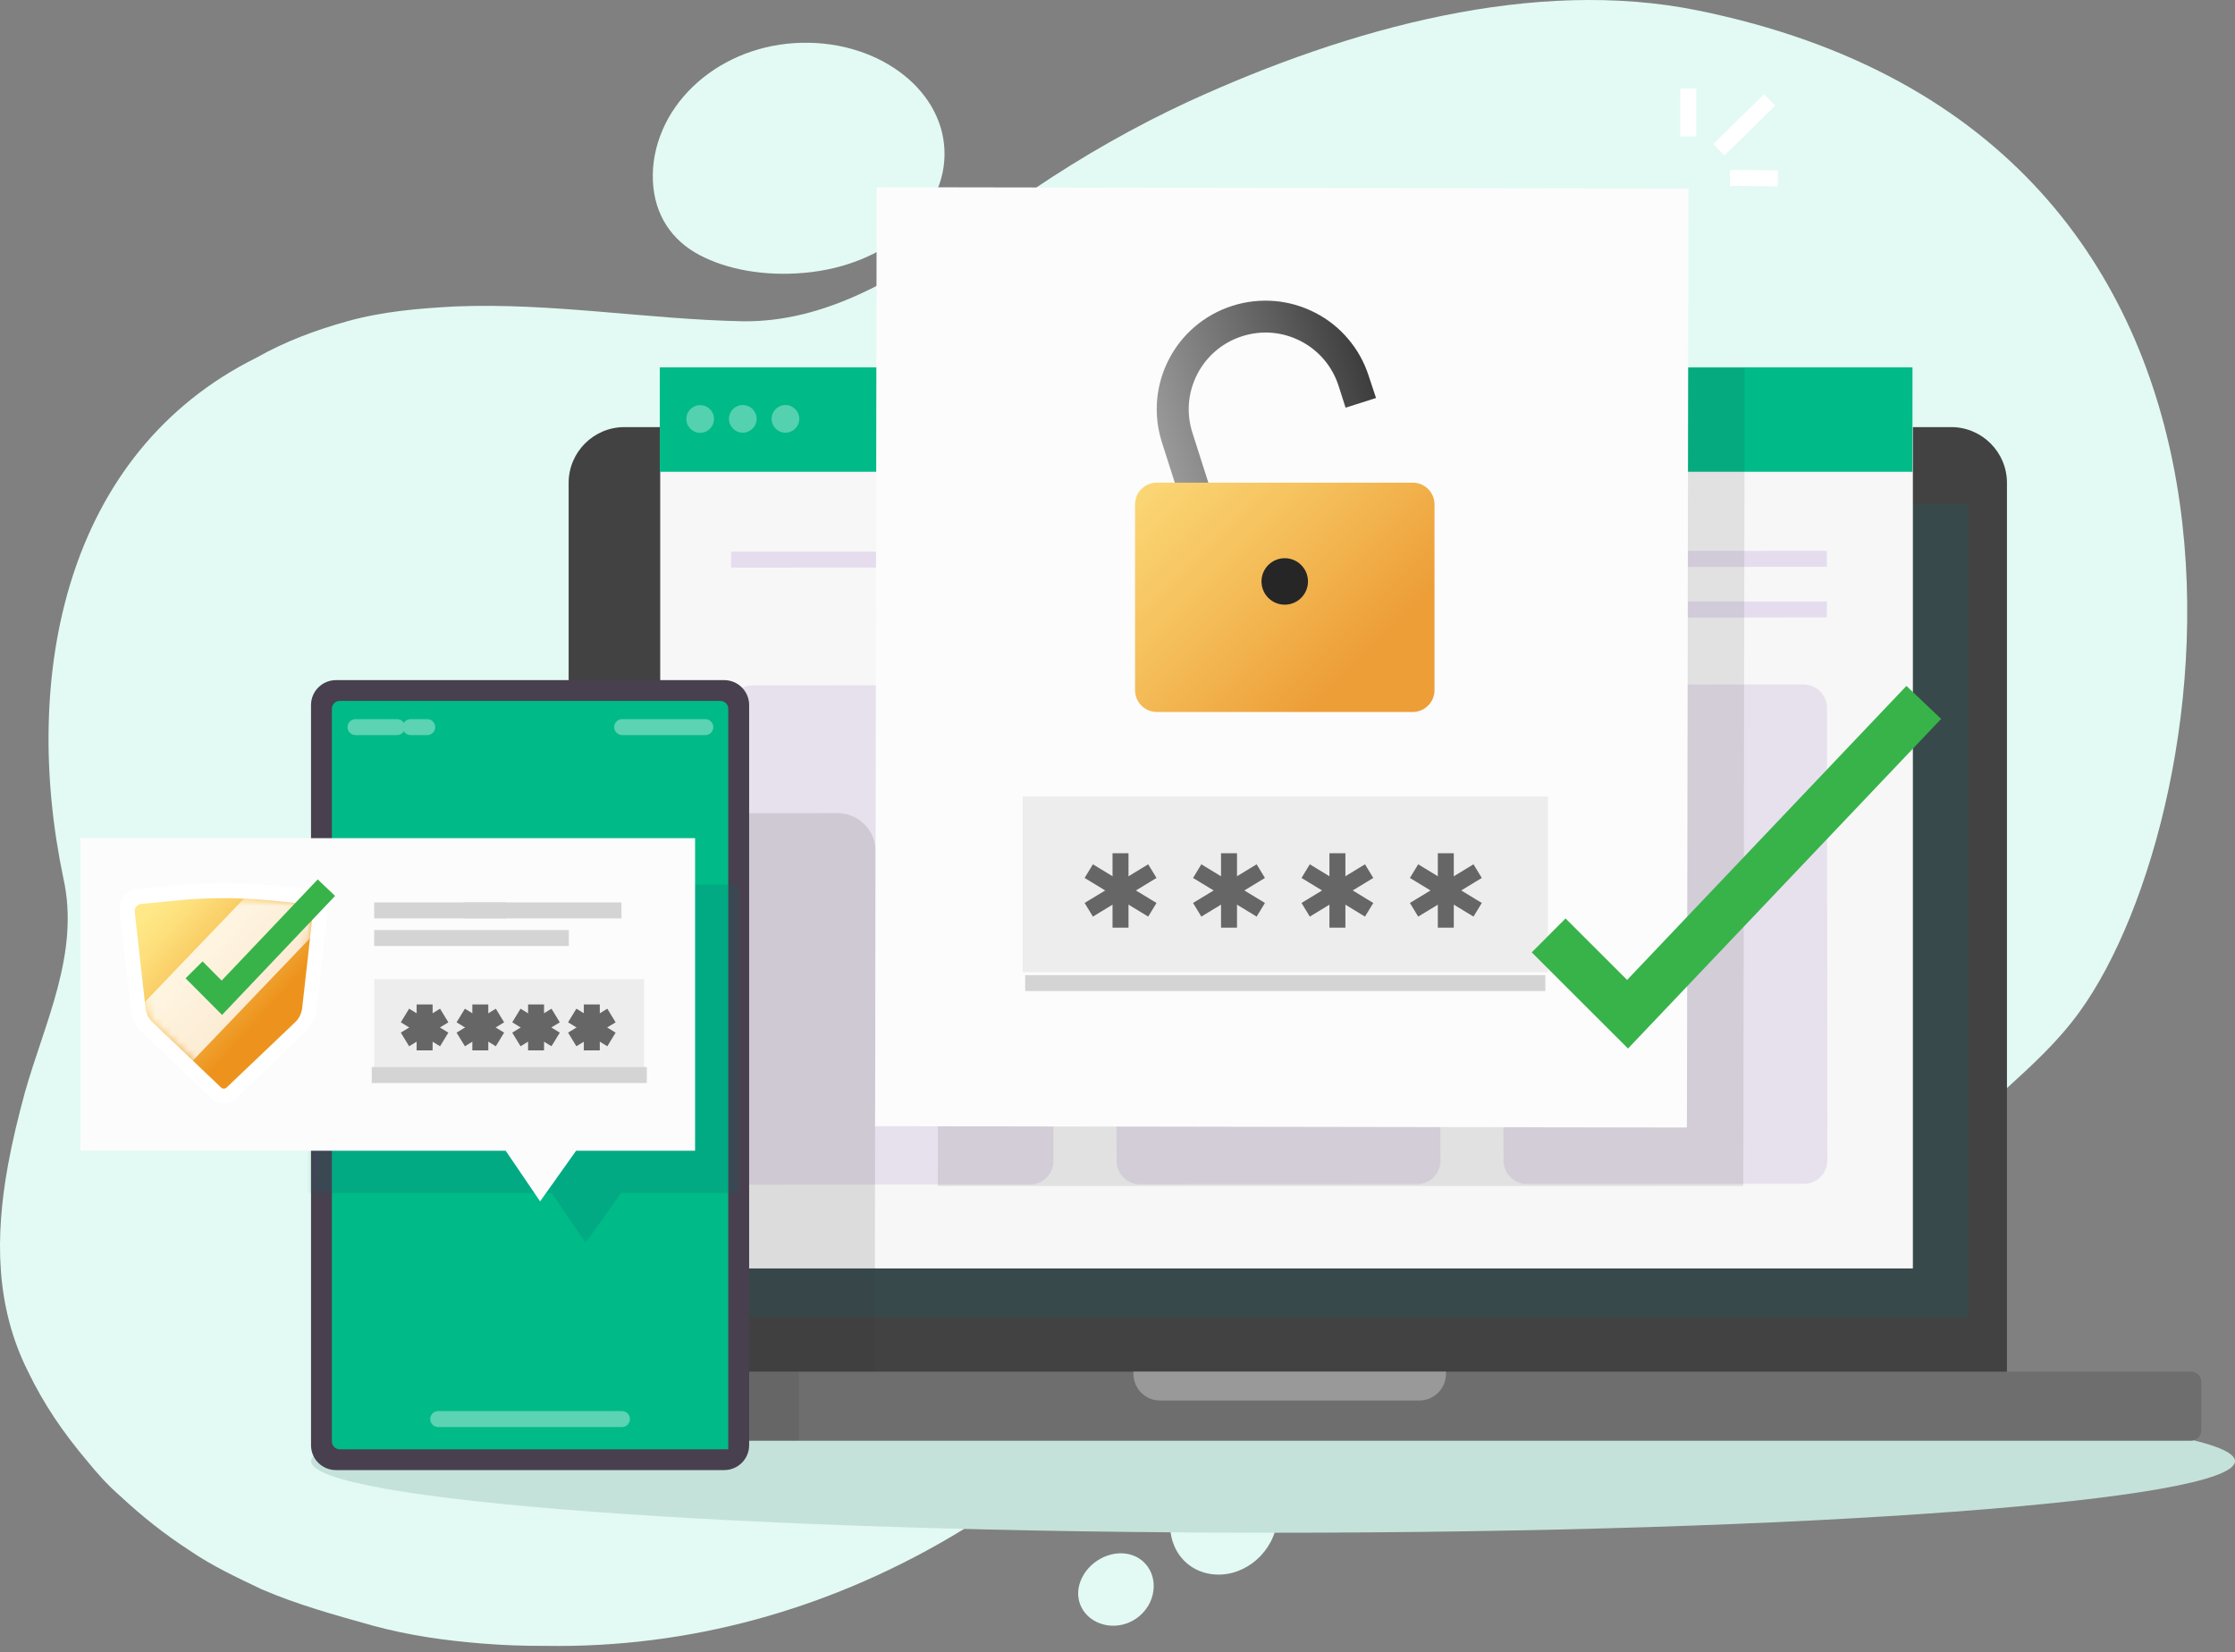 <svg width="280" height="207" viewBox="0 0 280 207" fill="none" xmlns="http://www.w3.org/2000/svg">
<rect x="0" y="0" width="280" height="207" fill="#808080" stroke="none"/>
<path d="M260.522 126.774C257.796 130.541 254.575 133.452 251.279 136.463C250.226 137.417 249.148 138.346 248.021 139.226C247.513 139.623 247.017 140.019 246.521 140.403C240.103 145.458 232.719 149.25 224.888 151.344C224.64 151.406 224.392 151.48 224.132 151.542C216.772 153.376 209.388 154.615 201.842 154.479C197.989 154.553 194.148 154.466 190.27 154.268C185.624 153.995 181.287 153.252 176.703 152.508C169.888 151.269 161.215 149.411 157.126 155.73C136.806 186.829 104.344 206.778 68.387 206.208C65.723 206.22 63.059 206.133 60.358 205.91C55.774 205.539 51.314 204.919 46.729 203.68C41.897 202.317 37.313 201.078 32.728 199.096C29.631 197.609 26.657 196.246 23.745 194.251C20.685 192.269 17.823 190.014 15.035 187.412C13.486 186.061 12.235 184.661 10.983 183.125C7.861 179.432 5.495 175.926 3.562 171.936C-0.601 163.722 -0.626 154.9 1.009 145.929C1.555 142.943 2.286 139.932 3.103 136.922C5.581 128.1 10.042 119.427 7.935 110.01C2.608 84.61 8.183 56.732 32.084 44.837C35.813 42.731 39.531 41.368 43.495 40.253C47.956 39.014 52.416 38.642 57.001 38.395C69.143 37.899 81.038 40.005 93.056 40.253C103.464 40.377 112.385 34.801 120.686 29.164C122.161 28.259 123.623 27.355 125.097 26.438C126.559 25.534 128.034 24.617 129.496 23.712C132.569 21.643 135.728 19.673 138.962 17.839C142.196 16.006 145.504 14.296 148.874 12.735C169.231 3.392 192.289 -2.828 212.647 1.298C290.866 17.145 278.624 101.808 260.522 126.774Z" fill="#E2FAF3"/>
<path d="M118.32 18.766C118.494 22.719 116.623 26.386 113.463 29.125C110.304 31.863 105.831 33.734 100.8 34.18C95.758 34.638 91.087 33.771 87.654 31.962C84.21 30.153 81.98 26.981 81.794 22.657C81.695 20.501 82.128 18.308 83.008 16.276C83.875 14.244 85.189 12.41 86.812 10.849C90.046 7.739 94.556 5.707 99.574 5.397C104.592 5.088 109.189 6.475 112.583 8.916C115.966 11.345 118.147 14.826 118.32 18.766Z" fill="#E2FAF3"/>
<path d="M159.939 191.09C159.121 195.067 155.367 197.793 151.637 197.198C147.908 196.604 145.801 192.961 146.879 189.058C147.957 185.155 151.588 182.392 155.057 182.925C158.551 183.445 160.769 187.113 159.939 191.09Z" fill="#E2FAF3"/>
<path d="M144.413 199.774C143.831 202.301 141.316 204.024 138.726 203.627C136.136 203.231 134.538 200.926 135.232 198.497C135.926 196.057 138.528 194.334 141.006 194.644C143.484 194.966 144.995 197.258 144.413 199.774Z" fill="#E2FAF3"/>
<path d="M159.493 192.033C226.047 192.033 280 188.017 280 183.063C280 178.108 226.047 174.092 159.493 174.092C92.939 174.092 38.986 178.108 38.986 183.063C38.986 188.017 92.939 192.033 159.493 192.033Z" fill="#C4E2DA"/>
<path d="M244.443 179.618H78.228C74.375 179.618 71.24 176.483 71.24 172.63V60.499C71.24 56.645 74.375 53.511 78.228 53.511H244.443C248.296 53.511 251.431 56.645 251.431 60.499V172.63C251.431 176.483 248.309 179.618 244.443 179.618Z" fill="#424242"/>
<path d="M243.527 61.342H79.146V164.874H243.527V61.342Z" fill="#424242"/>
<path d="M161.341 59.196C162.258 59.196 163.001 58.453 163.001 57.535C163.001 56.619 162.258 55.875 161.341 55.875C160.424 55.875 159.681 56.619 159.681 57.535C159.681 58.453 160.424 59.196 161.341 59.196Z" fill="#6B6B6B"/>
<path d="M274.488 180.509H48.193C47.474 180.509 46.904 179.927 46.904 179.221V173.137C46.904 172.418 47.487 171.849 48.193 171.849H274.488C275.206 171.849 275.776 172.431 275.776 173.137V179.221C275.776 179.939 275.194 180.509 274.488 180.509Z" fill="#6E6E6E"/>
<path d="M177.82 175.466H145.32C143.486 175.466 141.999 173.98 141.999 172.146V171.849H181.152V172.146C181.14 173.967 179.653 175.466 177.82 175.466Z" fill="#999999"/>
<path opacity="0.19" d="M246.596 63.218H88.819V165.016H246.596V63.218Z" fill="#0B6770"/>
<path d="M239.645 49.664H82.711V158.921H239.645V49.664Z" fill="#F7F7F7"/>
<path d="M239.595 46.022H82.661V59.106H239.595V46.022Z" fill="#00BA88"/>
<g opacity="0.33">
<path d="M87.717 54.226C88.675 54.226 89.452 53.449 89.452 52.491C89.452 51.533 88.675 50.756 87.717 50.756C86.759 50.756 85.982 51.533 85.982 52.491C85.982 53.449 86.759 54.226 87.717 54.226Z" fill="white"/>
<path d="M93.057 54.212C94.015 54.212 94.791 53.436 94.791 52.478C94.791 51.52 94.015 50.743 93.057 50.743C92.099 50.743 91.322 51.52 91.322 52.478C91.322 53.436 92.099 54.212 93.057 54.212Z" fill="white"/>
<path d="M98.399 54.212C99.357 54.212 100.133 53.436 100.133 52.478C100.133 51.52 99.357 50.743 98.399 50.743C97.441 50.743 96.664 51.52 96.664 52.478C96.664 53.436 97.441 54.212 98.399 54.212Z" fill="white"/>
</g>
<path opacity="0.33" d="M134.814 52.283L190.384 52.233" stroke="white" stroke-width="2" stroke-miterlimit="10" stroke-linecap="square"/>
<path opacity="0.33" d="M177.174 70.05L227.874 70.013" stroke="#C1A8DB" stroke-width="2" stroke-miterlimit="10" stroke-linecap="square"/>
<path opacity="0.33" d="M203.874 76.369L227.874 76.356" stroke="#C1A8DB" stroke-width="2" stroke-miterlimit="10" stroke-linecap="square"/>
<path opacity="0.33" d="M92.587 70.113L114.109 70.1" stroke="#C1A8DB" stroke-width="2" stroke-miterlimit="10" stroke-linecap="square"/>
<path d="M129.05 148.404L94.333 148.429C92.71 148.429 91.409 147.115 91.396 145.505L91.347 88.807C91.347 87.184 92.66 85.883 94.271 85.87L128.988 85.846C130.611 85.846 131.912 87.159 131.924 88.77L131.974 145.467C131.974 147.09 130.673 148.391 129.05 148.404Z" fill="#E7E1ED"/>
<path d="M177.534 148.353L142.816 148.378C141.193 148.378 139.892 147.065 139.88 145.454L139.83 88.757C139.83 87.133 141.144 85.832 142.754 85.82L177.472 85.795C179.095 85.795 180.396 87.109 180.408 88.719L180.458 145.417C180.458 147.053 179.157 148.353 177.534 148.353Z" fill="#E7E1ED"/>
<path d="M226.015 148.316L191.298 148.341C189.675 148.341 188.374 147.028 188.361 145.417L188.312 88.719C188.312 87.096 189.625 85.795 191.236 85.783L225.953 85.758C227.576 85.758 228.877 87.072 228.89 88.682L228.939 145.38C228.939 147.003 227.638 148.316 226.015 148.316Z" fill="#E7E1ED"/>
<path opacity="0.11" d="M218.397 148.59H117.491L117.652 46.185L218.571 46.11L218.397 148.59Z" fill="#363636"/>
<path opacity="0.14" d="M109.586 171.836L55.292 171.848L55.403 101.943L104.902 101.868C107.554 101.868 109.697 104.012 109.685 106.651L109.586 171.836Z" fill="#363636"/>
<path d="M211.527 23.62L109.828 23.455L109.637 141.1L211.336 141.265L211.527 23.62Z" fill="#FCFCFC"/>
<path d="M193.915 99.788H128.123V121.805H193.915V99.788Z" fill="#EDEDED"/>
<path d="M129.435 123.168H192.601" stroke="#D4D4D4" stroke-width="2" stroke-miterlimit="10" stroke-linecap="square"/>
<path d="M140.378 107.902V115.225" stroke="#666666" stroke-width="2" stroke-miterlimit="10" stroke-linecap="square"/>
<path d="M143.511 109.661L137.254 113.465" stroke="#666666" stroke-width="2" stroke-miterlimit="10" stroke-linecap="square"/>
<path d="M137.254 109.661L143.511 113.465" stroke="#666666" stroke-width="2" stroke-miterlimit="10" stroke-linecap="square"/>
<path d="M153.971 107.902V115.225" stroke="#666666" stroke-width="2" stroke-miterlimit="10" stroke-linecap="square"/>
<path d="M157.096 109.661L150.839 113.465" stroke="#666666" stroke-width="2" stroke-miterlimit="10" stroke-linecap="square"/>
<path d="M150.839 109.661L157.096 113.465" stroke="#666666" stroke-width="2" stroke-miterlimit="10" stroke-linecap="square"/>
<path d="M167.551 107.902V115.225" stroke="#666666" stroke-width="2" stroke-miterlimit="10" stroke-linecap="square"/>
<path d="M170.671 109.661L164.427 113.465" stroke="#666666" stroke-width="2" stroke-miterlimit="10" stroke-linecap="square"/>
<path d="M164.427 109.661L170.671 113.465" stroke="#666666" stroke-width="2" stroke-miterlimit="10" stroke-linecap="square"/>
<path d="M181.13 107.902V115.225" stroke="#666666" stroke-width="2" stroke-miterlimit="10" stroke-linecap="square"/>
<path d="M184.264 109.661L178.007 113.465" stroke="#666666" stroke-width="2" stroke-miterlimit="10" stroke-linecap="square"/>
<path d="M178.007 109.661L184.264 113.465" stroke="#666666" stroke-width="2" stroke-miterlimit="10" stroke-linecap="square"/>
<path d="M172.389 49.865L168.573 51.079L167.705 48.366C166.925 45.925 165.24 43.918 162.96 42.741C160.68 41.564 158.078 41.341 155.625 42.121C153.184 42.902 151.177 44.587 150 46.867C148.823 49.146 148.6 51.748 149.38 54.202L152.912 65.266L149.095 66.48L145.564 55.416C145.007 53.669 144.808 51.86 144.969 50.038C145.131 48.279 145.626 46.594 146.431 45.033C147.237 43.472 148.327 42.084 149.665 40.944C151.053 39.755 152.639 38.875 154.386 38.317C156.133 37.76 157.942 37.562 159.763 37.723C161.523 37.884 163.208 38.379 164.769 39.185C166.343 39.99 167.718 41.08 168.858 42.419C170.047 43.806 170.927 45.392 171.484 47.139L172.389 49.865Z" fill="url(#paint0_linear_17134_81934)"/>
<path d="M176.989 89.203H144.923C143.411 89.203 142.197 87.976 142.197 86.477V63.196C142.197 61.684 143.424 60.47 144.923 60.47H176.989C178.5 60.47 179.715 61.696 179.715 63.196V86.464C179.715 87.976 178.488 89.203 176.989 89.203Z" fill="url(#paint1_linear_17134_81934)"/>
<path d="M160.952 75.76C162.56 75.76 163.864 74.456 163.864 72.848C163.864 71.24 162.56 69.936 160.952 69.936C159.344 69.936 158.04 71.24 158.04 72.848C158.04 74.456 159.344 75.76 160.952 75.76Z" fill="#262626"/>
<path d="M194.014 117.196L203.901 127.071L241.01 88.005" stroke="#37B34A" stroke-width="6" stroke-miterlimit="10"/>
<path d="M216.724 22.285L222.72 22.347" stroke="white" stroke-width="2" stroke-miterlimit="10"/>
<path d="M215.334 18.765L221.703 12.52" stroke="white" stroke-width="2" stroke-miterlimit="10"/>
<path d="M211.506 17.093V11.096" stroke="white" stroke-width="2" stroke-miterlimit="10"/>
<path opacity="0.14" d="M100.083 171.858H93.85V180.506H100.083V171.858Z" fill="#363636"/>
<path d="M42.087 184.185H90.731C92.453 184.185 93.853 182.785 93.853 181.063V88.335C93.853 86.612 92.453 85.212 90.731 85.212H42.087C40.364 85.212 38.964 86.612 38.964 88.335V181.075C38.964 182.798 40.364 184.185 42.087 184.185Z" fill="#48404E"/>
<path d="M41.578 180.593C41.578 181.139 42.024 181.585 42.569 181.585H91.238V88.807C91.238 88.262 90.792 87.816 90.247 87.816H42.569C42.024 87.816 41.578 88.262 41.578 88.807V180.593Z" fill="#00BA88"/>
<g opacity="0.36">
<path d="M88.362 91.098H77.942" stroke="white" stroke-width="2" stroke-miterlimit="10" stroke-linecap="round"/>
<path d="M77.918 177.79H54.897" stroke="white" stroke-width="2" stroke-miterlimit="10" stroke-linecap="round"/>
<path d="M49.743 91.098H44.539" stroke="white" stroke-width="2" stroke-miterlimit="10" stroke-linecap="round"/>
<path d="M53.522 91.098H51.44" stroke="white" stroke-width="2" stroke-miterlimit="10" stroke-linecap="round"/>
</g>
<mask id="mask0_17134_81934" style="mask-type:luminance" maskUnits="userSpaceOnUse" x="38" y="108" width="56" height="49">
<path d="M93.847 155.598L38.97 156.279L39.218 109.06L93.847 108.316V155.598Z" fill="white"/>
</mask>
<g mask="url(#mask0_17134_81934)">
<path opacity="0.19" d="M92.507 110.843H16.592V149.464H69.114L73.364 155.708L77.812 149.464H92.507V110.843Z" fill="#0B6770"/>
</g>
<path d="M87.079 105.01H10.074V144.175H63.352L67.664 150.519L72.174 144.175H87.079V105.01Z" fill="#FCFCFC"/>
<path d="M80.704 122.674H46.891V133.999H80.704V122.674Z" fill="#EDEDED"/>
<path d="M47.571 134.692H80.033" stroke="#D4D4D4" stroke-width="2" stroke-miterlimit="10" stroke-linecap="square"/>
<path d="M53.197 126.846V130.6" stroke="#666666" stroke-width="2" stroke-miterlimit="10" stroke-linecap="square"/>
<path d="M54.796 127.752L51.587 129.709" stroke="#666666" stroke-width="2" stroke-miterlimit="10" stroke-linecap="square"/>
<path d="M51.587 127.752L54.796 129.709" stroke="#666666" stroke-width="2" stroke-miterlimit="10" stroke-linecap="square"/>
<path d="M60.174 126.846V130.6" stroke="#666666" stroke-width="2" stroke-miterlimit="10" stroke-linecap="square"/>
<path d="M61.783 127.752L58.575 129.709" stroke="#666666" stroke-width="2" stroke-miterlimit="10" stroke-linecap="square"/>
<path d="M58.575 127.752L61.783 129.709" stroke="#666666" stroke-width="2" stroke-miterlimit="10" stroke-linecap="square"/>
<path d="M67.157 126.846V130.6" stroke="#666666" stroke-width="2" stroke-miterlimit="10" stroke-linecap="square"/>
<path d="M68.756 127.752L65.547 129.709" stroke="#666666" stroke-width="2" stroke-miterlimit="10" stroke-linecap="square"/>
<path d="M65.547 127.752L68.756 129.709" stroke="#666666" stroke-width="2" stroke-miterlimit="10" stroke-linecap="square"/>
<path d="M74.141 126.846V130.6" stroke="#666666" stroke-width="2" stroke-miterlimit="10" stroke-linecap="square"/>
<path d="M75.751 127.752L72.542 129.709" stroke="#666666" stroke-width="2" stroke-miterlimit="10" stroke-linecap="square"/>
<path d="M72.542 127.752L75.751 129.709" stroke="#666666" stroke-width="2" stroke-miterlimit="10" stroke-linecap="square"/>
<path d="M47.878 117.522H70.267" stroke="#D4D4D4" stroke-width="2" stroke-miterlimit="10" stroke-linecap="square"/>
<path d="M47.878 114.066H62.362" stroke="#D4D4D4" stroke-width="2" stroke-miterlimit="10" stroke-linecap="square"/>
<path d="M59.078 114.066H76.858" stroke="#D4D4D4" stroke-width="2" stroke-miterlimit="10" stroke-linecap="square"/>
<path d="M28.041 137.131C27.719 137.131 27.397 137.007 27.162 136.784L18.588 128.619C17.968 128.024 17.572 127.231 17.473 126.376L16.122 114.358C16.072 113.912 16.196 113.465 16.481 113.119C16.766 112.772 17.163 112.549 17.621 112.511L22.02 112.078C24.015 111.88 26.034 111.78 28.041 111.78C30.049 111.78 32.068 111.88 34.063 112.078L38.462 112.511C38.908 112.561 39.316 112.772 39.601 113.119C39.886 113.465 40.01 113.912 39.961 114.358L38.61 126.376C38.511 127.231 38.115 128.024 37.495 128.619L28.921 136.784C28.686 137.007 28.363 137.131 28.041 137.131Z" fill="url(#paint2_linear_17134_81934)"/>
<path d="M28.043 112.525C30.025 112.525 32.007 112.625 33.99 112.823L38.388 113.256C38.896 113.306 39.268 113.764 39.206 114.272L37.856 126.291C37.781 126.972 37.471 127.604 36.976 128.075L28.402 136.24C28.303 136.339 28.179 136.389 28.043 136.389C27.906 136.389 27.782 136.339 27.683 136.24L19.109 128.075C18.614 127.604 18.304 126.972 18.23 126.291L16.879 114.272C16.817 113.764 17.189 113.306 17.697 113.256L22.095 112.823C24.078 112.625 26.06 112.525 28.043 112.525ZM28.043 110.63C25.961 110.63 23.855 110.729 21.773 110.94L17.238 111.386C16.569 111.448 15.962 111.782 15.541 112.302C15.12 112.823 14.921 113.48 14.996 114.149L16.383 126.514C16.507 127.567 16.991 128.558 17.759 129.289L26.581 137.69C26.965 138.062 27.485 138.26 28.018 138.26C28.551 138.26 29.059 138.062 29.455 137.69L38.277 129.289C39.045 128.558 39.541 127.567 39.652 126.514L41.04 114.149C41.114 113.48 40.928 112.823 40.495 112.302C40.074 111.782 39.466 111.46 38.797 111.386L34.263 110.94C32.23 110.741 30.124 110.63 28.043 110.63Z" fill="white"/>
<mask id="mask1_17134_81934" style="mask-type:luminance" maskUnits="userSpaceOnUse" x="16" y="112" width="24" height="25">
<path d="M27.682 136.241L19.12 128.088C18.625 127.605 18.303 126.973 18.228 126.279L16.878 114.273C16.816 113.765 17.188 113.307 17.696 113.257L22.094 112.824C26.047 112.427 30.024 112.427 33.976 112.824L38.375 113.257C38.883 113.307 39.255 113.765 39.193 114.273L37.842 126.279C37.768 126.961 37.446 127.605 36.95 128.088L28.388 136.241C28.203 136.427 27.88 136.427 27.682 136.241Z" fill="white"/>
</mask>
<g mask="url(#mask1_17134_81934)">
<g opacity="0.8">
<path d="M22.614 134.495L15.812 127.978L36.231 106.667L43.033 113.172L22.614 134.495Z" fill="url(#paint3_linear_17134_81934)"/>
</g>
</g>
<path d="M24.313 121.511L27.794 125.005L40.891 111.214" stroke="#37B34A" stroke-width="3" stroke-miterlimit="10"/>
<defs>
<linearGradient id="paint0_linear_17134_81934" x1="145.277" y1="54.481" x2="171.221" y2="46.205" gradientUnits="userSpaceOnUse">
<stop stop-color="#999999"/>
<stop offset="0.667" stop-color="#5D5D5D"/>
<stop offset="1" stop-color="#3D3D3D"/>
</linearGradient>
<linearGradient id="paint1_linear_17134_81934" x1="134.415" y1="48.301" x2="169.684" y2="83.57" gradientUnits="userSpaceOnUse">
<stop stop-color="#FFE887"/>
<stop offset="0.217" stop-color="#FCDD7B"/>
<stop offset="0.606" stop-color="#F5C15D"/>
<stop offset="1" stop-color="#ED9E37"/>
</linearGradient>
<linearGradient id="paint2_linear_17134_81934" x1="19.983" y1="112.813" x2="34.197" y2="125.674" gradientUnits="userSpaceOnUse">
<stop stop-color="#FFE887"/>
<stop offset="0.174" stop-color="#FDDF7B"/>
<stop offset="0.485" stop-color="#F8C65D"/>
<stop offset="0.895" stop-color="#EF9E2B"/>
<stop offset="1" stop-color="#ED931D"/>
</linearGradient>
<linearGradient id="paint3_linear_17134_81934" x1="16.305" y1="134.692" x2="47.421" y2="101.217" gradientUnits="userSpaceOnUse">
<stop stop-color="white"/>
<stop offset="1" stop-color="white"/>
</linearGradient>
</defs>
</svg>
